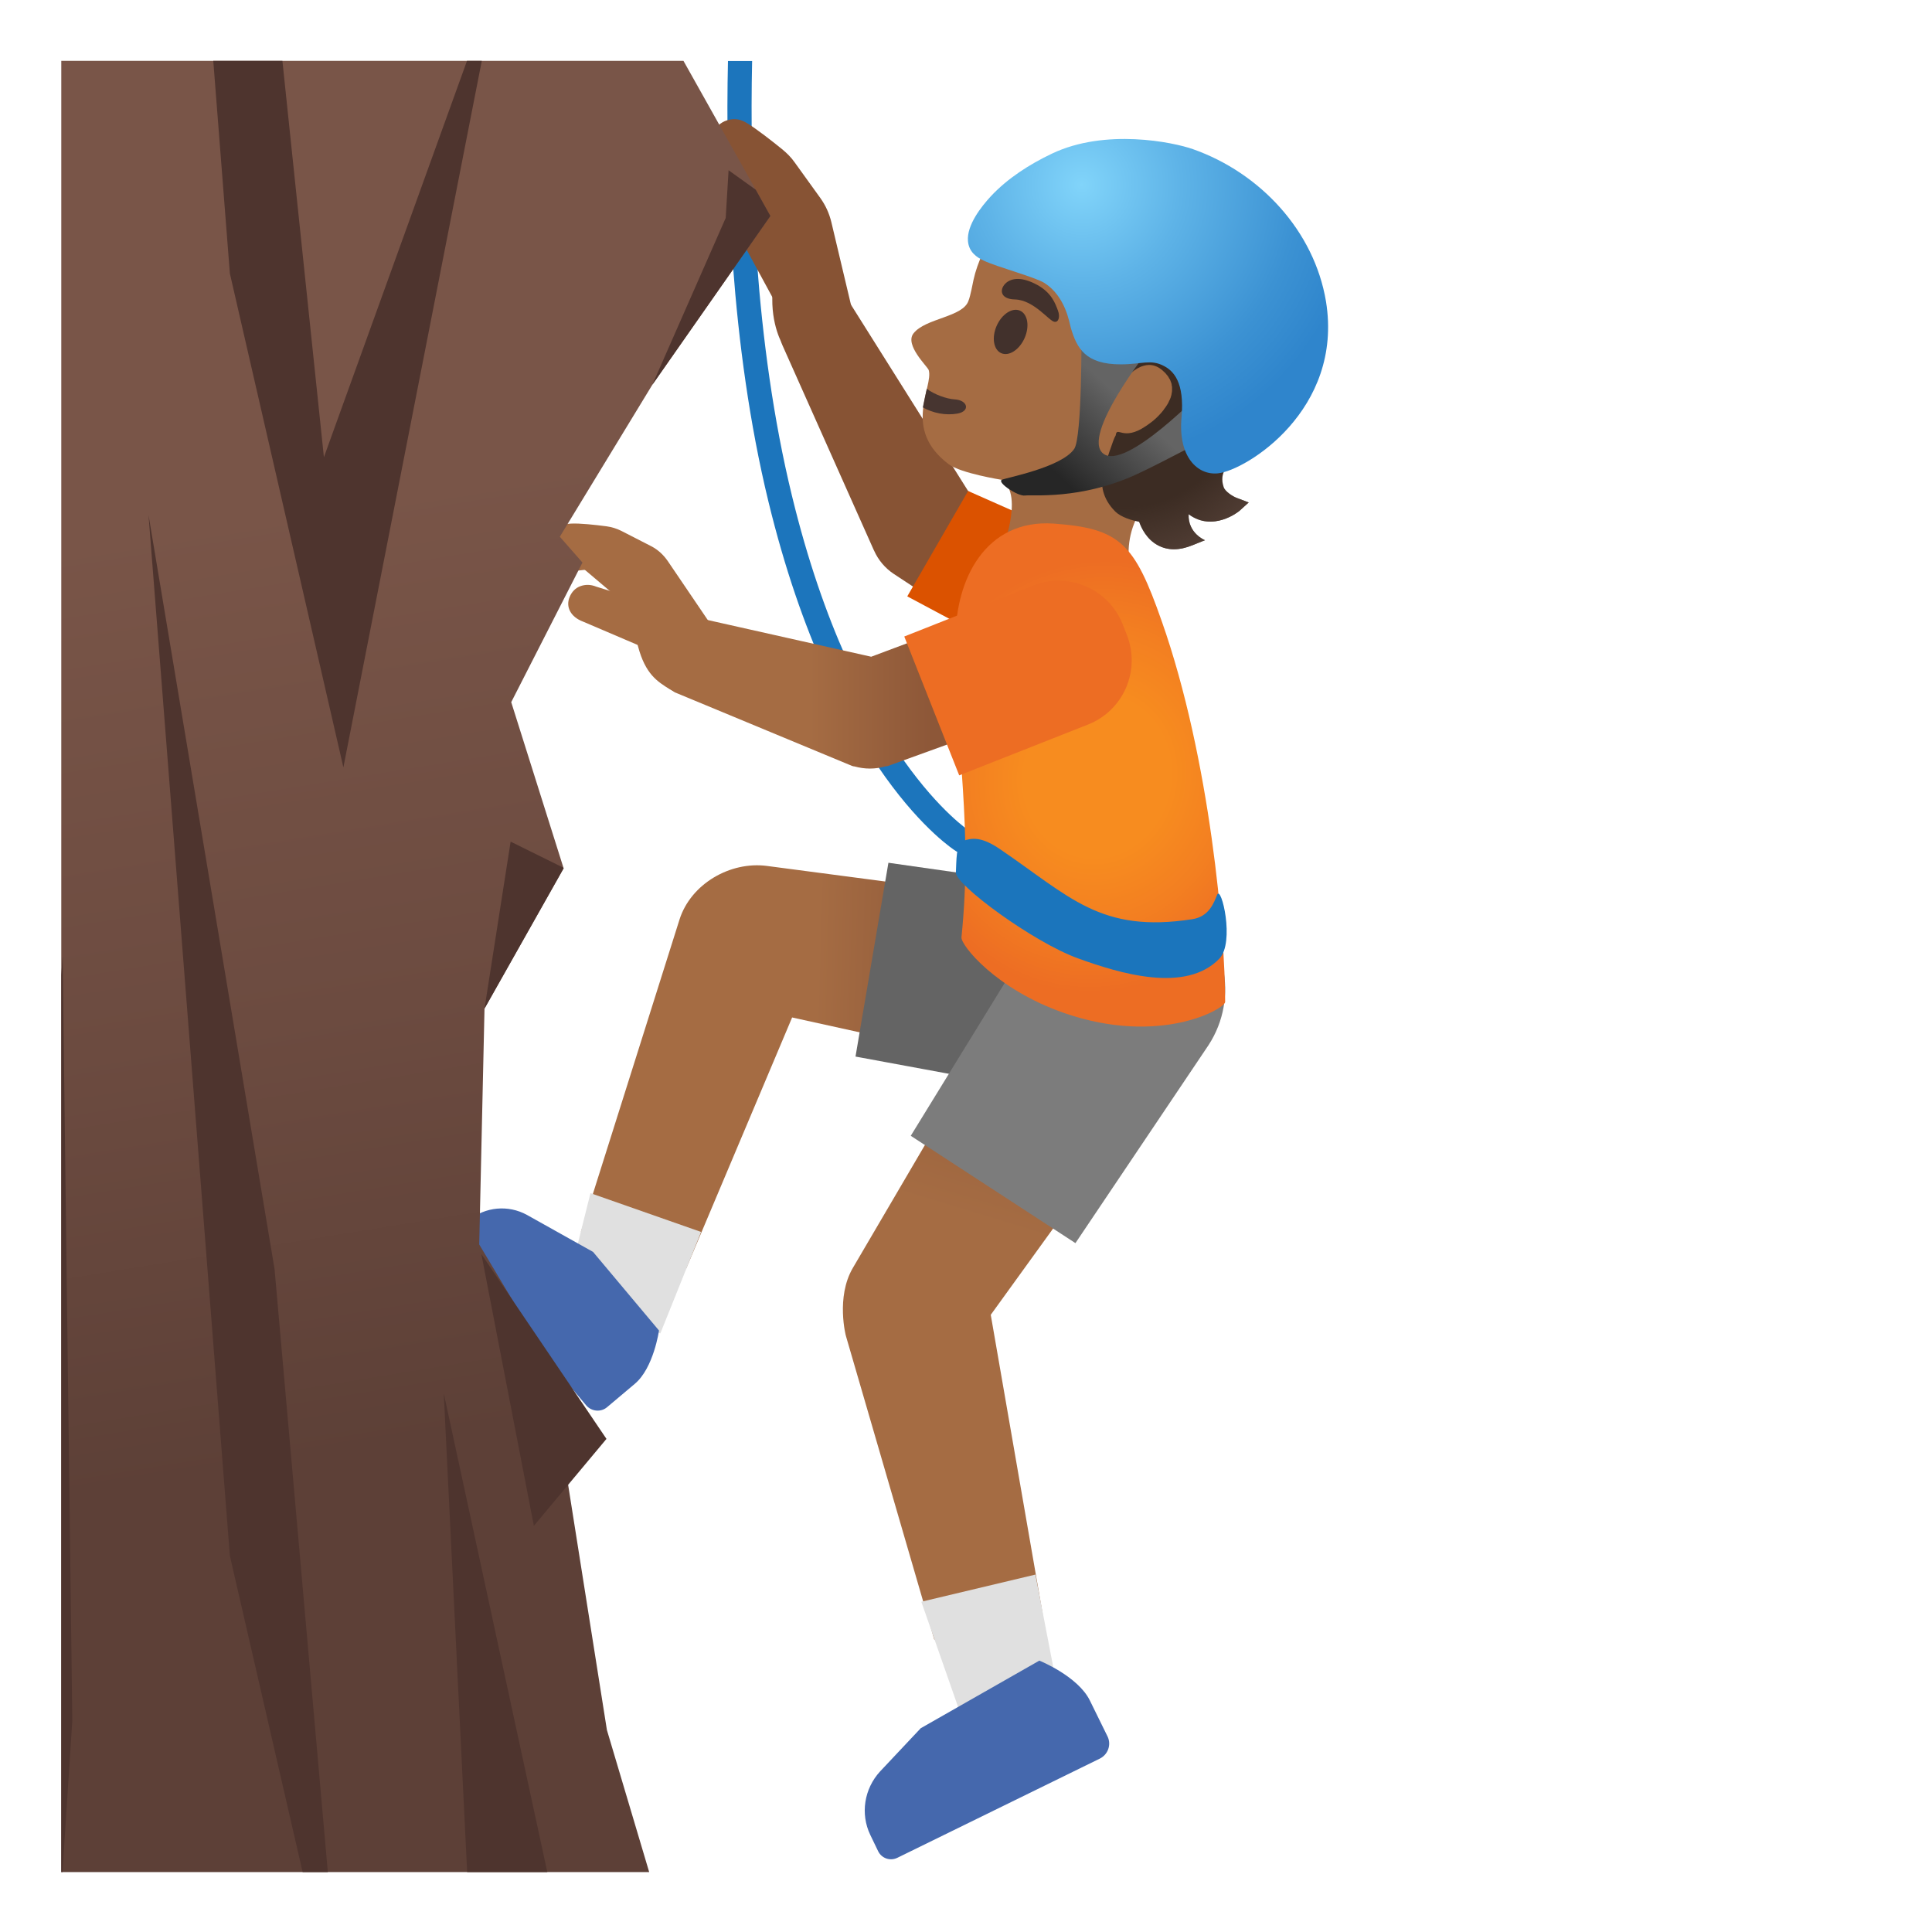 <svg viewBox="0 0 128 128" xmlns="http://www.w3.org/2000/svg">
  <defs>
    <radialGradient id="hairHighlights_1_" cx="25.824" cy="82.527" gradientTransform="matrix(0.025 1 0.894 -0.022 0 0)" gradientUnits="userSpaceOnUse" r="14.223">
      <stop offset="0.673" stop-color="#554138" stop-opacity="0"/>
      <stop offset="1" stop-color="#554138"/>
    </radialGradient>
    <linearGradient id="leg_2_" gradientTransform="matrix(1 0 0 -1 0 0)" gradientUnits="userSpaceOnUse" x1="63.622" x2="44.226" y1="-71.16" y2="-70.602">
      <stop offset="0" stop-color="#8D5738"/>
      <stop offset="0.5" stop-color="#A56C43"/>
    </linearGradient>
    <linearGradient id="leg_3_" gradientTransform="matrix(1 0 0 -1 0 0)" gradientUnits="userSpaceOnUse" x1="72.098" x2="61.912" y1="-64.797" y2="-98.146">
      <stop offset="0" stop-color="#8D5738"/>
      <stop offset="0.5" stop-color="#A56C43"/>
    </linearGradient>
    <linearGradient id="arm_1_" gradientTransform="matrix(1 0 0 -1 0 0)" gradientUnits="userSpaceOnUse" x1="61.797" x2="45.527" y1="-45.21" y2="-45.21">
      <stop offset="0" stop-color="#8D5738"/>
      <stop offset="0.5" stop-color="#A56C43"/>
    </linearGradient>
    <linearGradient id="finger_2_" gradientTransform="matrix(1 0 0 -1 0 0)" gradientUnits="userSpaceOnUse" x1="61.797" x2="45.527" y1="-40.285" y2="-40.285">
      <stop offset="0" stop-color="#8D5738"/>
      <stop offset="0.5" stop-color="#A56C43"/>
    </linearGradient>
    <linearGradient id="finger_3_" gradientTransform="matrix(1 0 0 -1 0 0)" gradientUnits="userSpaceOnUse" x1="61.797" x2="45.527" y1="-40.808" y2="-40.808">
      <stop offset="0" stop-color="#8D5738"/>
      <stop offset="0.5" stop-color="#A56C43"/>
    </linearGradient>
    <linearGradient id="SVGID_1_" gradientTransform="matrix(0.733 0.68 0.68 -0.733 0 0)" gradientUnits="userSpaceOnUse" x1="73.135" x2="73.135" y1="31.176" y2="24.556">
      <stop offset="0" stop-color="#646464"/>
      <stop offset="0.995" stop-color="#262626"/>
    </linearGradient>
    <radialGradient id="SVGID_3_" cx="81.418" cy="-32.596" gradientTransform="matrix(0.98 0.197 0.218 -1.086 0 0)" gradientUnits="userSpaceOnUse" r="13.003">
      <stop offset="0.37" stop-color="#F78C1F"/>
      <stop offset="0.681" stop-color="#F37F21"/>
      <stop offset="0.998" stop-color="#ED6D23"/>
    </radialGradient>
    <linearGradient id="SVGID_4_" gradientTransform="matrix(1 0 0 -1 0 0)" gradientUnits="userSpaceOnUse" x1="15.922" x2="31.75" y1="2.435" y2="-95.031">
      <stop offset="0.364" stop-color="#795548"/>
      <stop offset="0.705" stop-color="#6C4B40"/>
      <stop offset="1" stop-color="#5D4037"/>
    </linearGradient>
    <radialGradient id="SVGID_2_" cx="64.099" cy="34.356" gradientTransform="matrix(0.789 0.614 0.614 -0.789 0 0)" gradientUnits="userSpaceOnUse" r="18.419">
      <stop offset="0" stop-color="#81D4FA"/>
      <stop offset="0.36" stop-color="#5EB3E7"/>
      <stop offset="0.775" stop-color="#3C92D3"/>
      <stop offset="1" stop-color="#2F85CC"/>
    </radialGradient>
  </defs>
  <path id="rope" d="M64.21,55.04 C64.14,54.99 56.65,50.07 52.47,32.85 C49.98,22.62 49.67,11.53 49.83,4.04 L48.23,4.04 C48.06,11.64 48.39,22.86 50.91,33.23 C55.27,51.17 63.03,56.2 63.35,56.4 C63.48,56.48 63.63,56.52 63.77,56.52 C64.04,56.52 64.3,56.39 64.45,56.15 C64.7,55.77 64.59,55.28 64.21,55.04 Z" fill="#1C75BC"/>
  <path id="tone_2_" d="M74.17,39.21 C74.14,39.08 74.06,38.97 73.95,38.9 L64.14,32.53 L56.09,19.73 C55.97,19.53 55.72,19.45 55.5,19.53 L52.91,20.44 C52.43,20.61 52.04,20.97 51.84,21.44 C51.64,21.91 51.64,22.44 51.85,22.9 L57.88,36.42 C57.89,36.44 57.9,36.46 57.91,36.48 C58.19,37.11 58.64,37.64 59.21,38.02 L69.94,45.08 C70.02,45.13 70.12,45.16 70.22,45.16 C70.25,45.16 70.29,45.16 70.32,45.15 C70.45,45.12 70.56,45.05 70.64,44.93 L74.1,39.6 C74.17,39.48 74.19,39.34 74.17,39.21 Z" fill="#875334"/>
  <path d="M64.14,32.53 L60.11,39.51 L67.5,43.46 C69.66,44.81 72.56,43.96 73.7,42.12 C74.84,40.28 73.88,37.01 72.99,36.45 L64.14,32.53 Z" fill="#DB5200"/>
  <path id="head" d="M84.89,20.85 C84.45,16.62 81.11,11.88 77.04,10.65 C72.48,9.27 68.73,11.19 66.27,14.73 C65.38,16.01 64.74,17.42 64.5,18.53 C64.47,18.66 64.29,19.63 64.17,19.91 C63.82,21.02 61.31,21.07 60.52,22.09 C59.92,22.86 61.46,24.29 61.53,24.52 C61.86,25.64 59.74,28.42 62.86,30.76 C63.66,31.36 66.37,31.79 66.37,31.79 C67.91,32.83 66.3,36.7 66.3,36.7 L75.01,38.12 C75.01,38.12 73.57,34.47 77.79,31.56 C81.02,29.33 85.18,23.57 84.89,20.85 Z" fill="#A56C43"/>
  <path id="mouth" d="M61.14,26.99 C61.81,27.37 62.65,27.54 63.44,27.4 C64.3,27.24 64.12,26.51 63.25,26.46 C62.72,26.43 61.91,26.14 61.4,25.76 L61.14,26.99 Z" fill="#473530"/>
  <path id="eye" d="M67.581,20.583 C68.091,20.809 68.225,21.622 67.881,22.4 C67.536,23.177 66.843,23.625 66.333,23.398 C65.823,23.172 65.689,22.359 66.034,21.581 C66.379,20.804 67.071,20.357 67.581,20.583 Z" fill="#42312C"/>
  <path id="eyebrow" d="M67.25,19.84 C66.22,19.82 66.2,19.13 66.67,18.73 C67.02,18.44 67.68,18.31 68.71,18.87 C69.68,19.4 69.92,20.12 70.09,20.57 C70.26,21.02 70.11,21.37 69.86,21.32 C69.51,21.28 68.51,19.88 67.25,19.84 Z" fill="#42312C"/>
  <path d="M81.56,30.69 C81.7,30.63 81.85,30.57 82.02,30.48 C84.11,29.52 84.57,26.7 84.79,24.67 C84.79,24.67 84.79,24.67 84.79,24.67 C84.82,24.41 84.83,24.14 84.85,23.87 C84.87,23.56 84.91,23.26 84.92,22.95 C84.93,22.29 84.9,21.64 84.78,21 C84.7,20.55 84.57,20.1 84.42,19.66 C84.26,19.23 84.07,18.8 83.86,18.39 C83.86,18.39 83.86,18.39 83.86,18.39 C83.69,18.05 83.49,17.73 83.29,17.41 C83.23,17.32 83.17,17.23 83.11,17.14 C82.94,16.89 82.76,16.65 82.58,16.42 C82.52,16.35 82.47,16.28 82.41,16.21 C82.17,15.92 81.91,15.64 81.64,15.38 C81.58,15.32 81.52,15.27 81.46,15.22 C81.24,15.01 81,14.81 80.77,14.62 C80.72,14.58 80.68,14.54 80.63,14.5 C80.59,14.47 80.54,14.44 80.49,14.4 C80.3,14.26 80.11,14.12 79.91,13.99 C79.82,13.93 79.73,13.87 79.64,13.81 C79.35,13.63 79.05,13.46 78.74,13.31 C78.74,13.31 78.74,13.31 78.74,13.31 C76.54,12.23 73.96,11.92 71.59,12.54 C71.13,12.66 70.67,12.82 70.24,13.03 C70.02,13.13 69.81,13.25 69.6,13.37 C68.99,13.74 68.44,14.22 68.04,14.78 C67.91,14.97 67.79,15.17 67.69,15.37 C67.59,15.57 67.51,15.8 67.44,16.03 C68.31,16.37 69.31,16.17 70.22,16.61 C71.1,17.04 71.94,17.61 72.86,17.91 C73.17,18.01 73.48,18.08 73.8,18.1 L73.8,18.1 L73.8,18.1 C74.13,18.12 74.47,18.1 74.8,18.09 C74.97,18.08 75.14,18.07 75.3,18.07 C75.39,18.11 75.45,18.14 75.45,18.14 C75.52,18.23 75.56,18.33 75.6,18.42 C75.84,19.15 75.22,20.09 74.6,21.15 C74.52,21.28 74.45,21.42 74.37,21.56 C74.26,21.76 74.16,21.96 74.06,22.16 C73.96,22.36 73.87,22.57 73.8,22.78 C73.74,22.94 73.7,23.1 73.66,23.26 C73.55,23.75 73.52,24.25 73.64,24.76 C73.67,24.88 73.7,24.99 73.73,25.1 C73.85,25.51 73.99,25.84 73.99,25.84 L73.99,25.84 L73.99,25.84 C73.99,25.84 74.27,25.36 74.71,24.92 C74.78,24.84 74.86,24.77 74.95,24.7 C75.08,24.59 75.21,24.49 75.35,24.41 C75.49,24.33 75.63,24.27 75.78,24.23 C75.89,24.2 75.99,24.18 76.1,24.18 C76.36,24.17 76.64,24.25 76.92,24.46 C76.98,24.5 77.02,24.54 77.07,24.59 C77.11,24.62 77.15,24.66 77.19,24.7 C77.23,24.74 77.26,24.78 77.29,24.82 C77.32,24.86 77.36,24.89 77.38,24.93 C77.41,24.97 77.43,25.01 77.45,25.05 C77.47,25.09 77.5,25.13 77.52,25.16 C77.54,25.2 77.55,25.25 77.57,25.29 C77.58,25.33 77.6,25.37 77.61,25.4 C77.62,25.44 77.63,25.49 77.63,25.53 C77.64,25.57 77.65,25.61 77.65,25.65 C77.65,25.7 77.65,25.74 77.65,25.78 C77.65,25.82 77.65,25.86 77.65,25.9 C77.65,25.95 77.64,25.99 77.63,26.04 C77.62,26.08 77.62,26.12 77.61,26.16 C77.6,26.21 77.58,26.26 77.57,26.3 C77.56,26.34 77.55,26.37 77.53,26.41 C77.51,26.46 77.49,26.51 77.46,26.56 C77.44,26.6 77.43,26.63 77.41,26.67 C77.39,26.72 77.36,26.76 77.33,26.81 C77.31,26.85 77.29,26.88 77.26,26.92 C77.23,26.97 77.19,27.01 77.16,27.06 C77.13,27.09 77.11,27.13 77.09,27.16 C77.05,27.21 77.01,27.26 76.97,27.31 C76.94,27.34 76.92,27.37 76.89,27.4 C76.85,27.45 76.8,27.49 76.76,27.54 C76.73,27.57 76.7,27.6 76.67,27.63 C76.62,27.67 76.57,27.72 76.53,27.76 C76.5,27.79 76.47,27.82 76.43,27.85 C76.37,27.9 76.31,27.95 76.24,28 C76.22,28.02 76.2,28.03 76.17,28.05 C76.08,28.12 75.99,28.18 75.9,28.24 C74.4,29.26 74,28.19 73.92,28.84 L73.92,28.84 C73.82,29 73.68,29.4 73.55,29.79 L73.55,29.79 L73.54,29.81 C73.37,30.3 73.23,30.78 73.23,30.78 L73.24,30.78 L73.06,31.36 C72.91,32.13 73.05,33.04 73.87,33.87 C74.27,34.28 75.02,34.48 75.47,34.57 C75.62,35 75.98,35.74 76.72,36.13 C77.04,36.3 77.39,36.39 77.77,36.39 C78.16,36.39 78.57,36.3 79.01,36.12 L79.83,35.79 C79.83,35.79 78.7,35.34 78.75,34.07 C80.36,35.27 82.07,33.89 82.11,33.85 L82.73,33.29 L81.97,33 C81.68,32.9 81.16,32.56 81.07,32.27 C80.72,31.24 81.49,30.75 81.56,30.69 Z" fill="#3C2C23"/>
  <path id="hairHighlights" d="M81.56,30.69 C81.7,30.63 81.85,30.57 82.02,30.48 C84.11,29.52 84.57,26.7 84.79,24.67 C84.79,24.67 84.79,24.67 84.79,24.67 C84.82,24.41 84.83,24.14 84.85,23.87 C84.87,23.56 84.91,23.26 84.92,22.95 C84.93,22.29 84.9,21.64 84.78,21 C84.7,20.55 84.57,20.1 84.42,19.66 C84.26,19.23 84.07,18.8 83.86,18.39 C83.86,18.39 83.86,18.39 83.86,18.39 C83.69,18.05 83.49,17.73 83.29,17.41 C83.23,17.32 83.17,17.23 83.11,17.14 C82.94,16.89 82.76,16.65 82.58,16.42 C82.52,16.35 82.47,16.28 82.41,16.21 C82.17,15.92 81.91,15.64 81.64,15.38 C81.58,15.32 81.52,15.27 81.46,15.22 C81.24,15.01 81,14.81 80.77,14.62 C80.72,14.58 80.68,14.54 80.63,14.5 C80.59,14.47 80.54,14.44 80.49,14.4 C80.3,14.26 80.11,14.12 79.91,13.99 C79.82,13.93 79.73,13.87 79.64,13.81 C79.35,13.63 79.05,13.46 78.74,13.31 C78.74,13.31 78.74,13.31 78.74,13.31 C76.54,12.23 73.96,11.92 71.59,12.54 C71.13,12.66 70.67,12.82 70.24,13.03 C70.02,13.13 69.81,13.25 69.6,13.37 C68.99,13.74 68.44,14.22 68.04,14.78 C67.91,14.97 67.79,15.17 67.69,15.37 C67.59,15.57 67.51,15.8 67.44,16.03 C68.31,16.37 69.31,16.17 70.22,16.61 C71.1,17.04 71.94,17.61 72.86,17.91 C73.17,18.01 73.48,18.08 73.8,18.1 L73.8,18.1 L73.8,18.1 C74.13,18.12 74.47,18.1 74.8,18.09 C74.97,18.08 75.14,18.07 75.3,18.07 C75.39,18.11 75.45,18.14 75.45,18.14 C75.52,18.23 75.56,18.33 75.6,18.42 C75.84,19.15 75.22,20.09 74.6,21.15 C74.52,21.28 74.45,21.42 74.37,21.56 C74.26,21.76 74.16,21.96 74.06,22.16 C73.96,22.36 73.87,22.57 73.8,22.78 C73.74,22.94 73.7,23.1 73.66,23.26 C73.55,23.75 73.52,24.25 73.64,24.76 C73.67,24.88 73.7,24.99 73.73,25.1 C73.85,25.51 73.99,25.84 73.99,25.84 L73.99,25.84 L73.99,25.84 C73.99,25.84 74.27,25.36 74.71,24.92 C74.78,24.84 74.86,24.77 74.95,24.7 C75.08,24.59 75.21,24.49 75.35,24.41 C75.49,24.33 75.63,24.27 75.78,24.23 C75.89,24.2 75.99,24.18 76.1,24.18 C76.36,24.17 76.64,24.25 76.92,24.46 C76.98,24.5 77.02,24.54 77.07,24.59 C77.11,24.62 77.15,24.66 77.19,24.7 C77.23,24.74 77.26,24.78 77.29,24.82 C77.32,24.86 77.36,24.89 77.38,24.93 C77.41,24.97 77.43,25.01 77.45,25.05 C77.47,25.09 77.5,25.13 77.52,25.16 C77.54,25.2 77.55,25.25 77.57,25.29 C77.58,25.33 77.6,25.37 77.61,25.4 C77.62,25.44 77.63,25.49 77.63,25.53 C77.64,25.57 77.65,25.61 77.65,25.65 C77.65,25.7 77.65,25.74 77.65,25.78 C77.65,25.82 77.65,25.86 77.65,25.9 C77.65,25.95 77.64,25.99 77.63,26.04 C77.62,26.08 77.62,26.12 77.61,26.16 C77.6,26.21 77.58,26.26 77.57,26.3 C77.56,26.34 77.55,26.37 77.53,26.41 C77.51,26.46 77.49,26.51 77.46,26.56 C77.44,26.6 77.43,26.63 77.41,26.67 C77.39,26.72 77.36,26.76 77.33,26.81 C77.31,26.85 77.29,26.88 77.26,26.92 C77.23,26.97 77.19,27.01 77.16,27.06 C77.13,27.09 77.11,27.13 77.09,27.16 C77.05,27.21 77.01,27.26 76.97,27.31 C76.94,27.34 76.92,27.37 76.89,27.4 C76.85,27.45 76.8,27.49 76.76,27.54 C76.73,27.57 76.7,27.6 76.67,27.63 C76.62,27.67 76.57,27.72 76.53,27.76 C76.5,27.79 76.47,27.82 76.43,27.85 C76.37,27.9 76.31,27.95 76.24,28 C76.22,28.02 76.2,28.03 76.17,28.05 C76.08,28.12 75.99,28.18 75.9,28.24 C74.4,29.26 74,28.19 73.92,28.84 L73.92,28.84 C73.82,29 73.68,29.4 73.55,29.79 L73.55,29.79 L73.54,29.81 C73.37,30.3 73.23,30.78 73.23,30.78 L73.24,30.78 L73.06,31.36 C72.91,32.13 73.05,33.04 73.87,33.87 C74.27,34.28 75.02,34.48 75.47,34.57 C75.62,35 75.98,35.74 76.72,36.13 C77.04,36.3 77.39,36.39 77.77,36.39 C78.16,36.39 78.57,36.3 79.01,36.12 L79.83,35.79 C79.83,35.79 78.7,35.34 78.75,34.07 C80.36,35.27 82.07,33.89 82.11,33.85 L82.73,33.29 L81.97,33 C81.68,32.9 81.16,32.56 81.07,32.27 C80.72,31.24 81.49,30.75 81.56,30.69 Z" fill="url(#hairHighlights_1_)"/>
  <path d="M71.17,29.74 C70.32,30.99 66.55,31.67 66.37,31.79 C66.05,31.97 67.45,32.9 67.91,32.83 C68.37,32.76 71.57,33.13 75.27,31.44 C76.93,30.68 81.08,28.46 81.08,28.46 L79.77,25.8 C79.77,25.8 74.57,31.23 73.09,30.05 C71.61,28.87 76.09,23.18 76.09,23.18 L71.65,21.96 C71.65,21.96 71.7,28.97 71.17,29.74 Z" fill="url(#SVGID_1_)"/>
  <path d="M79.03,9.88 C77.73,9.42 73.23,8.49 69.69,10.18 C68.2,10.89 66.76,11.81 65.64,13.01 C65.03,13.67 64.04,14.91 64.13,15.97 C64.19,16.7 64.71,17.05 65.18,17.27 C66.06,17.69 68.59,18.36 69.2,18.75 C70.6,19.65 70.84,21.36 70.95,21.74 C71.35,23.08 71.92,24.14 74.25,24.14 C75.64,24.14 76.24,23.78 77.12,24.25 C77.73,24.57 78.49,25.3 78.28,27.65 C78.04,30.26 79.34,31.5 80.69,31.36 C82.55,31.17 89.02,27.16 87.85,19.97 C87.07,15.3 83.49,11.45 79.03,9.88 Z" fill="url(#SVGID_2_)"/>
  <path id="leg" d="M45.02,60.92 C45.77,58.56 48.38,57.05 50.81,57.37 L74.21,60.45 L72.29,71.77 L52.48,67.41 L45.45,84.07 L38.49,81.61 C38.48,81.62 44.76,61.76 45.02,60.92 Z" fill="url(#leg_2_)"/>
  <path d="M46.45,81.62 L39.12,79.05 L37.36,86.09 L43.75,88.34 Z" fill="#E0E0E0"/>
  <path d="M80.1,67.28 C80.73,63.56 78.23,60.03 74.51,59.4 L74.51,59.39 L58.86,57.16 L56.68,70 L72.22,72.87 C75.93,73.51 79.46,71 80.1,67.28 Z" fill="#646464"/>
  <path d="M38.83,93.1 C39.18,93.52 39.81,93.58 40.22,93.23 L42.06,91.68 C43.31,90.63 43.66,88.15 43.66,88.15 L39.29,82.94 L34.91,80.49 C33.67,79.81 32.15,79.95 31.07,80.84 L30.24,81.53 C29.88,81.83 29.83,82.38 30.14,82.75 L38.83,93.1 Z" fill="#4568AD"/>
  <path id="leg_1_" d="M56.5,84.01 C57.63,82.08 68.42,63.68 68.42,63.68 L78.04,69.95 L65.64,87.11 L69.08,106.93 L61.9,108.63 L56.05,88.53 C56.04,88.53 55.37,85.94 56.5,84.01 Z" fill="url(#leg_3_)"/>
  <path d="M68.6,104.32 L61.04,106.12 L64,114.59 L69.97,111.43 Z" fill="#E0E0E0"/>
  <path d="M78.07,59.79 C74.91,57.73 70.68,58.62 68.62,61.78 L68.62,61.78 L60.34,75.25 L71.25,82.36 L80.07,69.24 C82.12,66.09 81.23,61.85 78.07,59.79 Z" fill="#7C7C7C"/>
  <path d="M72.87,116.51 C73.41,116.24 73.64,115.59 73.38,115.05 L72.21,112.67 C71.42,111.05 68.86,110.02 68.86,110.02 L61,114.5 L58.31,117.36 C57.25,118.51 56.99,120.18 57.66,121.57 L58.18,122.65 C58.41,123.12 58.98,123.32 59.46,123.08 L72.87,116.51 Z" fill="#4568AD"/>
  <path d="M69.82,34.69 C65.25,34.37 63.32,38.47 63.32,42.19 C63.32,50.1 64.46,54.58 63.7,62.1 C63.65,62.61 65.96,65.54 70.52,67.12 C76.87,69.32 81.17,66.82 81.17,66.38 C81.17,61.96 80.19,50.3 76.97,41.16 C75.16,35.99 74.22,35.01 69.82,34.69 Z" fill="url(#SVGID_3_)"/>
  <path d="M51.56,15.28 C51.13,14.56 50.44,14.2 49.72,14.63 C49,15.06 49.06,15.87 49.49,16.59 L52.46,22.06 C52.48,22.1 52.51,22.13 52.54,22.17 C53.42,21.74 54.29,21.1 55.06,20.48 L51.56,15.28 Z" fill="#875334"/>
  <path id="tone" d="M55.93,21.16 L56.44,20.45 L55.08,14.72 C54.94,14.14 54.7,13.61 54.35,13.12 L52.65,10.76 C52.42,10.43 52.13,10.14 51.81,9.88 C51.21,9.39 50.1,8.52 49.48,8.15 C49.14,7.95 48.74,7.79 48.17,7.97 C47.73,8.11 47.41,8.42 47.24,8.84 C47.06,9.29 47.11,9.82 47.37,10.3 C47.68,10.87 48.46,11.34 49.06,11.63 C49.17,11.68 49.25,11.77 49.3,11.87 L50.59,14.54 C50.68,14.72 50.73,14.9 50.75,15.09 C50.78,15.37 50.84,15.66 50.91,15.99 C51.07,16.77 51.28,17.73 51.18,19.4 C51.05,21.53 51.85,22.84 51.89,22.9 L52.23,23.18 L52.62,22.97 C52.64,22.96 52.82,22.61 52.77,22.45 C52.77,22.45 52.75,22.4 52.73,22.33 C53.35,21.98 54.64,21.22 55.55,20.54 C55.72,20.83 55.93,21.16 55.93,21.16 Z" fill="#875334"/>
  <path id="arm" d="M71.17,45.74 L68.95,39.83 C68.9,39.71 68.81,39.61 68.69,39.55 C68.57,39.49 68.43,39.49 68.31,39.54 L57.72,43.51 L46.36,40.96 C45.36,40.68 44.29,41.3 43.78,42.49 C43.31,43.59 43.41,45.11 44.71,45.87 L56.44,50.74 C56.5,50.76 56.56,50.78 56.62,50.78 C56.95,50.87 57.29,50.92 57.63,50.92 C57.98,50.92 58.33,50.87 58.67,50.77 C58.73,50.77 58.79,50.77 58.85,50.74 L70.87,46.39 C71,46.35 71.1,46.25 71.15,46.13 C71.21,46 71.21,45.86 71.17,45.74 Z" fill="url(#arm_1_)"/>
  <path d="M59.91,42.17 L63.55,51.37 L72.09,48 C74.44,47.07 75.58,44.42 74.66,42.07 L74.38,41.36 C73.45,39.01 70.8,37.87 68.45,38.79 L59.91,42.17 Z" fill="#ED6D23"/>
  <path id="finger_1_" d="M44.24,37.17 C43.95,36.75 43.59,36.42 43.15,36.19 L41.16,35.17 C40.86,35.02 40.54,34.92 40.19,34.87 C39.43,34.77 38.41,34.66 37.83,34.69 C37.36,34.71 37.05,34.87 36.73,35.22 C36.39,35.6 36.22,36.08 36.27,36.55 C36.31,36.95 36.51,37.3 36.83,37.53 C37.2,37.8 37.82,37.88 38.67,37.76 C38.72,37.75 38.76,37.76 38.78,37.78 L40.54,39.27 C40.64,39.35 40.71,39.45 40.77,39.57 C40.87,39.79 41,40 41.15,40.24 C41.48,40.77 41.9,41.44 42.27,42.82 C42.76,44.67 43.55,45.15 44.38,45.67 L44.78,45.87 L44.57,45.11 C44.58,45.09 44.67,44.99 44.81,44.77 C44.67,44.67 44.55,44.52 44.44,44.41 C44.43,44.4 44.42,44.38 44.41,44.37 C44.87,43.68 45.54,42.65 46.02,41.8 L46.02,41.81 C46.02,41.81 46.18,41.85 46.27,41.84 C46.37,41.83 46.47,41.84 46.56,41.86 C46.65,41.69 46.73,41.53 46.8,41.38 L46.92,41.12 L44.24,37.17 Z" fill="url(#finger_2_)"/>
  <path id="finger" d="M43.55,40.12 L39.51,38.87 C39.12,38.71 38.76,38.72 38.44,38.84 C38.12,38.96 37.88,39.21 37.74,39.55 C37.46,40.22 37.82,40.88 38.62,41.18 L42.46,42.82 C42.46,42.82 42.47,42.82 42.48,42.83 C42.51,42.84 42.57,42.86 42.59,42.86 C42.76,42.9 42.97,42.83 43.04,42.69 C43.16,42.44 43.18,42.37 43.18,42.37 L43.16,42.36 L43.68,40.88 C43.68,40.88 43.69,40.88 43.69,40.88 C43.77,40.61 43.75,40.75 43.8,40.54 C43.85,40.36 43.74,40.18 43.55,40.12 Z" fill="url(#finger_3_)"/>
  <path d="M43.22,25.49 L37.09,35.56 L38.59,37.27 L33.87,46.52 L37.33,57.49 L37.34,57.53 L32.1,66.82 L31.75,82.45 L33.84,85.95 L33.85,85.96 L36.34,90.14 L37.64,98.37 L40.21,114.62 L43.01,124.03 L4.06,124.03 L4.06,4.03 L45.28,4.03 L50.07,12.57 L51.04,14.31 Z" fill="url(#SVGID_4_)"/>
  <path d="M36.26,124.03 L29.4,92.31 L30.95,124.03 Z" fill="#4E342E"/>
  <path d="M20.05,124.03 L21.72,124.03 L18.19,84.08 L9.84,34.12 L15.23,103.08 Z" fill="#4E342E"/>
  <path d="M4.14,124.03 L4.79,114 L4.15,63.36 L4.06,64.59 L4.06,124.03 Z" fill="#4E342E"/>
  <path d="M30.94,4.03 L21.46,30.29 L18.71,4.03 L14.13,4.03 L15.23,18.12 L22.75,50.84 L31.92,4.03 Z" fill="#4E342E"/>
  <path d="M37.34,57.53 L32.1,66.82 L33.83,55.76 L37.33,57.49 Z" fill="#4E342E"/>
  <path d="M51.04,14.31 L43.22,25.49 L48.08,14.44 L48.27,11.28 L50.07,12.57 Z" fill="#4E342E"/>
  <path d="M35.37,101.09 L40.18,95.33 L31.89,83.08 Z" fill="#4E342E"/>
  <path d="M80.78,63.52 C78.55,65.82 74.19,64.5 71.41,63.49 C68.43,62.41 63.28,58.6 63.33,57.81 C63.37,57.07 63.33,55.89 63.79,55.72 C64.37,55.51 65.01,55.41 66.24,56.25 C70.9,59.42 72.91,61.84 78.99,60.9 C80.11,60.73 80.42,59.81 80.64,59.28 C80.91,58.62 81.83,62.44 80.78,63.52 Z" fill="#1B75BC"/>
</svg>
